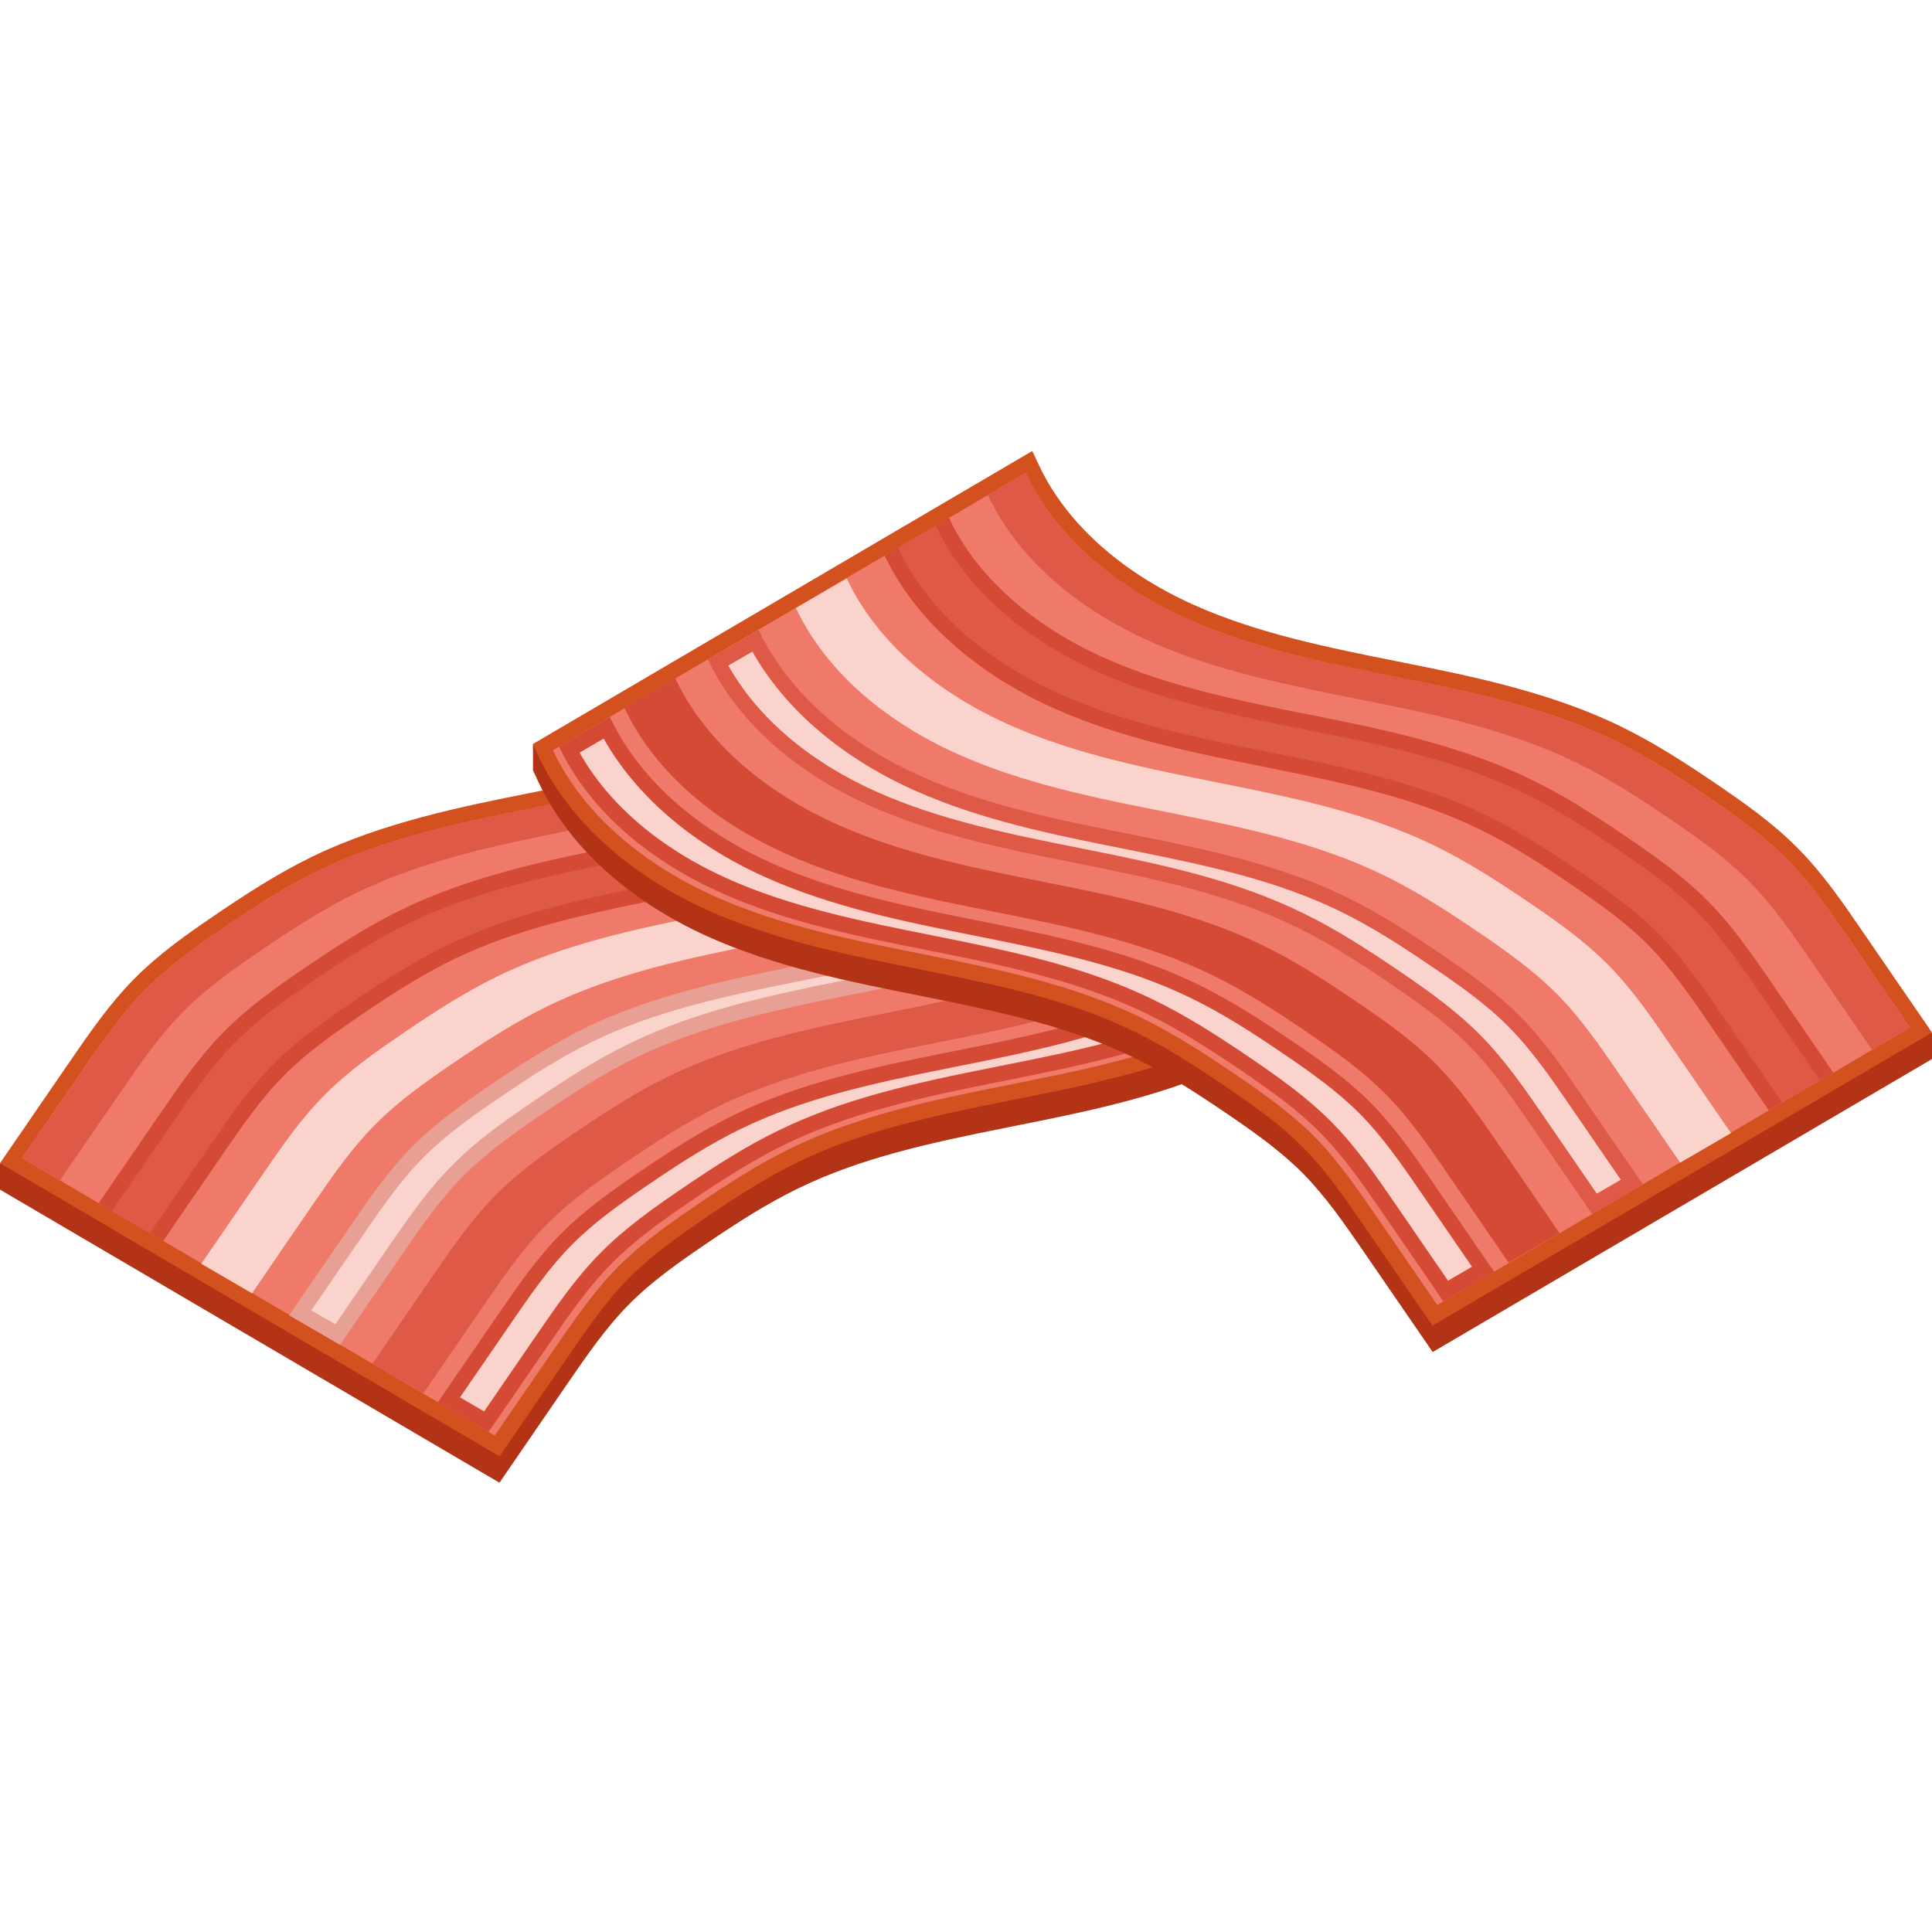 <?xml version="1.0" encoding="utf-8"?>
<!-- Generator: Adobe Illustrator 25.2.0, SVG Export Plug-In . SVG Version: 6.00 Build 0)  -->
<svg version="1.1" id="Lager_1" xmlns="http://www.w3.org/2000/svg" xmlns:xlink="http://www.w3.org/1999/xlink" x="0px" y="0px"
	 viewBox="0 0 283.46 283.46" style="enable-background:new 0 0 283.46 283.46;" xml:space="preserve">
<style type="text/css">
	.st0{fill:#B33317;}
	.st1{fill:#D3511E;}
	.st2{fill:#EF7A69;}
	.st3{fill:#DE5A46;}
	.st4{fill:#D54A35;}
	.st5{fill:#FAD3CC;}
	.st6{fill:#E7A093;}
</style>
<g>
	<g>
		<g>
			<g>
				<path class="st0" d="M203.29,131.04l-71.28-41.82l-1.06,2.24c-3.95,8.33-11.96,15.54-22.56,20.3
					c-9.41,4.23-19.88,6.32-30.01,8.34l-0.84,0.17c-9.52,1.9-21.36,4.26-31.74,9.3c-5.12,2.49-9.95,5.64-14.41,8.68
					c-3.93,2.68-8.07,5.59-11.66,9.21c-3.66,3.7-6.6,7.96-9.43,12.09L2.29,171.2L0,170.66v3.88l73.28,43l10.11-14.73
					c2.73-3.96,5.54-8.06,8.92-11.46c3.29-3.33,7.24-6.1,10.98-8.65c4.99-3.4,9.25-6.12,13.84-8.35c9.13-4.43,18.87-6.58,30.65-8.93
					l0.84-0.17c10.38-2.07,21.1-4.21,30.98-8.65c11.59-5.21,20.38-13.2,24.8-22.5l0.89-1.88v-3.88L203.29,131.04z"/>
				<path class="st1" d="M0,170.66l10.3-14.99c2.84-4.13,5.77-8.4,9.43-12.09c3.58-3.62,7.72-6.53,11.66-9.21
					c4.46-3.04,9.29-6.19,14.41-8.68c10.38-5.04,22.22-7.4,31.74-9.3l0.84-0.17c10.13-2.02,20.6-4.11,30.01-8.34
					c10.6-4.76,18.61-11.97,22.56-20.3l1.06-2.24l73.29,43l-0.89,1.88c-4.41,9.3-13.21,17.29-24.8,22.5
					c-9.88,4.44-20.6,6.58-30.98,8.65l-0.84,0.17c-11.78,2.35-21.51,4.5-30.65,8.93c-4.58,2.22-8.85,4.95-13.84,8.35
					c-3.75,2.56-7.69,5.33-10.98,8.65c-3.38,3.4-6.19,7.5-8.92,11.47l-10.11,14.73L0,170.66z"/>
				<path class="st2" d="M202.34,129.24c-4.65,9.81-13.75,16.94-23.68,21.41c-9.9,4.45-20.68,6.51-31.33,8.65
					c-10.65,2.13-21.41,4.38-31.2,9.12c-4.95,2.41-9.58,5.41-14.12,8.52c-3.97,2.7-7.92,5.52-11.33,8.92
					c-3.49,3.54-6.33,7.67-9.17,11.78c-2.97,4.33-5.95,8.65-8.92,12.98l-48.65-28.56l-9.47-5.54l-11.24-6.6
					c2.97-4.32,5.95-8.65,8.92-12.99c2.84-4.08,5.68-8.24,9.17-11.76c3.41-3.43,7.36-6.22,11.33-8.95
					c4.54-3.09,9.17-6.11,14.12-8.51c9.79-4.74,20.55-6.99,31.2-9.11c10.65-2.13,21.43-4.22,31.35-8.67
					c9.9-4.45,19.01-11.58,23.66-21.41l11.23,6.61l9.44,5.54L202.34,129.24z"/>
				<path class="st3" d="M17.71,160.21c2.82-4.11,5.67-8.24,9.17-11.78c3.39-3.42,7.34-6.22,11.32-8.93
					c4.55-3.1,9.17-6.11,14.13-8.52c9.77-4.74,20.53-6.99,31.19-9.12c10.65-2.13,21.43-4.21,31.34-8.66
					c9.91-4.45,19.02-11.58,23.67-21.4l-5.53-3.26c-4.65,9.82-13.76,16.95-23.67,21.4c-9.91,4.45-20.69,6.54-31.34,8.66
					c-10.65,2.13-21.41,4.37-31.19,9.12c-4.95,2.4-9.58,5.41-14.13,8.51c-3.98,2.71-7.93,5.51-11.32,8.93
					c-3.51,3.54-6.35,7.67-9.17,11.78c-2.97,4.33-5.95,8.66-8.92,12.98l5.54,3.25C11.77,168.86,14.73,164.54,17.71,160.21z"/>
				<path class="st4" d="M153.67,100.68c-4.4,9.24-13.19,17.16-24.7,22.34c-9.87,4.45-20.61,6.58-30.99,8.65l-0.84,0.18
					c-11.76,2.34-21.5,4.5-30.62,8.92c-4.58,2.22-8.85,4.95-13.85,8.35c-3.75,2.57-7.7,5.34-10.99,8.65
					c-3.38,3.41-6.2,7.51-8.92,11.46l-8.81,12.83l-9.47-5.54l9.01-13.12c2.84-4.13,5.77-8.4,9.42-12.08
					c3.58-3.61,7.72-6.54,11.67-9.22c5.15-3.52,9.58-6.33,14.41-8.67c10.37-5.04,22.2-7.4,31.74-9.31l0.82-0.16
					c10.15-2.02,20.61-4.11,30.04-8.35c10.58-4.77,18.59-11.97,22.54-20.3l0.09-0.18L153.67,100.68z"/>
				<path class="st3" d="M30.89,167.96c2.82-4.11,5.67-8.24,9.17-11.78c3.39-3.42,7.34-6.22,11.32-8.93
					c4.55-3.1,9.17-6.11,14.13-8.52c9.77-4.75,20.54-6.99,31.19-9.12c10.65-2.12,21.43-4.21,31.34-8.66
					c9.91-4.45,19.02-11.59,23.67-21.4l-5.54-3.26c-4.65,9.82-13.76,16.95-23.67,21.4c-9.9,4.45-20.69,6.54-31.34,8.66
					c-10.65,2.13-21.42,4.37-31.19,9.12c-4.95,2.4-9.58,5.42-14.13,8.52c-3.98,2.71-7.93,5.51-11.32,8.93
					c-3.51,3.54-6.35,7.67-9.17,11.78c-2.98,4.33-5.95,8.65-8.92,12.98l5.54,3.25C24.95,176.61,27.92,172.29,30.89,167.96z"/>
				<path class="st5" d="M45.87,176.77c2.83-4.11,5.67-8.24,9.18-11.78c3.39-3.42,7.34-6.22,11.32-8.93
					c4.55-3.1,9.18-6.11,14.13-8.51c9.77-4.74,20.53-6.99,31.19-9.12c10.65-2.12,21.43-4.21,31.34-8.66
					c9.91-4.45,19.02-11.58,23.68-21.4l-7.46-4.34c-4.64,9.82-13.76,16.95-23.67,21.4c-9.91,4.45-20.69,6.53-31.34,8.66
					c-10.65,2.13-21.42,4.37-31.19,9.12c-4.95,2.41-9.58,5.42-14.12,8.52c-3.98,2.71-7.93,5.51-11.32,8.93
					c-3.51,3.54-6.36,7.67-9.17,11.78c-2.97,4.33-5.95,8.66-8.92,12.98l7.46,4.33C39.93,185.42,42.89,181.1,45.87,176.77z"/>
				<path class="st6" d="M58.79,184.34c2.82-4.11,5.66-8.24,9.17-11.78c3.39-3.41,7.34-6.22,11.32-8.93
					c4.55-3.1,9.18-6.11,14.13-8.51c9.77-4.74,20.54-6.99,31.19-9.12c10.65-2.12,21.44-4.21,31.34-8.66
					c9.91-4.45,19.02-11.58,23.67-21.4l-7.45-4.34c-4.65,9.82-13.77,16.95-23.68,21.4c-9.9,4.45-20.68,6.53-31.34,8.66
					c-10.65,2.13-21.41,4.37-31.19,9.11c-4.95,2.4-9.58,5.42-14.13,8.51c-3.98,2.71-7.93,5.51-11.31,8.93
					c-3.51,3.54-6.36,7.67-9.17,11.78c-2.98,4.33-5.95,8.66-8.92,12.99l7.47,4.33C52.84,192.99,55.81,188.67,58.79,184.34z"/>
				<path class="st3" d="M71.04,191.44c2.82-4.11,5.66-8.24,9.17-11.78c3.39-3.42,7.34-6.22,11.32-8.93
					c4.55-3.1,9.18-6.11,14.13-8.52c9.77-4.74,20.54-6.99,31.19-9.12c10.65-2.12,21.43-4.21,31.34-8.66
					c9.91-4.45,19.02-11.59,23.67-21.4l-7.45-4.34c-4.65,9.82-13.77,16.95-23.68,21.4c-9.91,4.45-20.68,6.53-31.34,8.66
					c-10.65,2.13-21.41,4.37-31.19,9.11c-4.95,2.4-9.58,5.42-14.13,8.52c-3.98,2.71-7.93,5.51-11.32,8.93
					c-3.51,3.54-6.36,7.67-9.18,11.78c-2.97,4.33-5.95,8.66-8.92,12.99l7.47,4.33C65.09,200.08,68.06,195.76,71.04,191.44z"/>
				<path class="st4" d="M80.61,197.11c2.82-4.11,5.66-8.24,9.17-11.78c3.39-3.42,7.34-6.22,11.32-8.93
					c4.54-3.1,9.17-6.11,14.13-8.52c9.77-4.74,20.53-6.99,31.19-9.12c10.65-2.13,21.43-4.21,31.34-8.66
					c9.91-4.45,19.02-11.58,23.67-21.4l-7.45-4.34c-4.65,9.82-13.76,16.95-23.67,21.4c-9.91,4.45-20.69,6.54-31.35,8.66
					c-10.65,2.13-21.41,4.37-31.19,9.12c-4.95,2.4-9.58,5.42-14.12,8.52c-3.98,2.71-7.93,5.51-11.32,8.93
					c-3.51,3.54-6.35,7.67-9.18,11.78c-2.97,4.33-5.95,8.66-8.92,12.98l7.46,4.33C74.67,205.76,77.64,201.43,80.61,197.11z"/>
				<path class="st5" d="M67.49,205.02l7.53-10.96c2.72-3.96,5.54-8.06,8.91-11.46c3.3-3.32,7.24-6.1,10.99-8.65
					c5-3.41,9.27-6.13,13.84-8.35c9.13-4.43,18.87-6.58,30.65-8.93l0.85-0.17c10.36-2.07,21.09-4.21,30.97-8.65
					c10.66-4.79,18.97-11.95,23.67-20.31l3.53,2.05c-4.21,7.54-11.8,14.05-21.6,18.45c-9.41,4.23-19.88,6.32-30,8.34l-0.85,0.17
					c-12.11,2.41-22.13,4.63-31.74,9.3c-4.82,2.34-9.25,5.17-14.41,8.69c-3.93,2.68-8.07,5.6-11.65,9.21
					c-3.67,3.69-6.6,7.96-9.43,12.09l-7.72,11.24L67.49,205.02z"/>
				<path class="st5" d="M45.67,192.25l7.54-10.97c2.72-3.96,5.54-8.06,8.91-11.46c3.29-3.33,7.23-6.1,10.98-8.65
					c4.99-3.4,9.25-6.12,13.84-8.35c9.13-4.43,18.87-6.58,30.65-8.93l0.85-0.17c10.37-2.07,21.1-4.21,30.98-8.65
					c10.66-4.79,18.97-11.95,23.66-20.31l3.53,2.05c-4.2,7.54-11.79,14.05-21.6,18.45c-9.41,4.23-19.88,6.32-30,8.34l-0.85,0.17
					c-12.11,2.42-22.12,4.63-31.74,9.3c-4.82,2.34-9.25,5.16-14.41,8.68c-3.94,2.68-8.08,5.6-11.65,9.21
					c-3.67,3.69-6.6,7.96-9.44,12.09l-7.72,11.24L45.67,192.25z"/>
			</g>
		</g>
		<g>
			<g>
				<path class="st0" d="M80.17,111.88l71.29-41.83l1.06,2.24c3.95,8.33,11.96,15.54,22.56,20.3c9.41,4.23,19.88,6.32,30.01,8.34
					l0.85,0.17c9.51,1.9,21.35,4.26,31.74,9.3c5.12,2.49,9.95,5.64,14.41,8.68c3.93,2.68,8.07,5.6,11.65,9.21
					c3.67,3.69,6.6,7.96,9.43,12.09l8.01,11.65l2.3-0.54v3.88l-73.28,43l-10.12-14.73c-2.73-3.96-5.54-8.06-8.91-11.47
					c-3.3-3.33-7.24-6.1-10.98-8.65c-4.99-3.4-9.25-6.12-13.84-8.35c-9.13-4.43-18.87-6.58-30.65-8.93l-0.84-0.17
					c-10.37-2.07-21.1-4.21-30.98-8.65c-11.58-5.21-20.38-13.2-24.79-22.5l-0.89-1.88v-3.88L80.17,111.88z"/>
				<path class="st1" d="M283.46,151.49l-10.3-14.99c-2.83-4.13-5.76-8.4-9.43-12.09c-3.58-3.61-7.72-6.53-11.65-9.21
					c-4.46-3.04-9.29-6.2-14.41-8.68c-10.38-5.04-22.22-7.4-31.74-9.3l-0.85-0.17c-10.13-2.02-20.59-4.11-30.01-8.34
					c-10.6-4.76-18.61-11.97-22.56-20.3l-1.06-2.24l-73.28,43l0.89,1.88c4.41,9.3,13.21,17.29,24.79,22.5
					c9.88,4.44,20.61,6.58,30.98,8.65l0.84,0.17c11.78,2.35,21.52,4.5,30.65,8.93c4.59,2.23,8.85,4.95,13.84,8.35
					c3.75,2.56,7.69,5.33,10.98,8.65c3.37,3.4,6.19,7.5,8.91,11.46l10.12,14.73L283.46,151.49z"/>
				<path class="st2" d="M81.12,110.08c4.65,9.81,13.76,16.93,23.68,21.41c9.9,4.45,20.68,6.51,31.33,8.65
					c10.65,2.13,21.41,4.38,31.2,9.13c4.95,2.41,9.58,5.4,14.12,8.51c3.97,2.7,7.92,5.52,11.34,8.92c3.49,3.54,6.33,7.67,9.17,11.78
					c2.97,4.34,5.95,8.65,8.92,12.99l48.65-28.56l9.47-5.54l11.23-6.61c-2.98-4.31-5.95-8.65-8.92-12.99
					c-2.84-4.09-5.67-8.24-9.17-11.76c-3.41-3.43-7.36-6.22-11.33-8.95c-4.54-3.09-9.17-6.11-14.12-8.51
					c-9.79-4.74-20.55-6.99-31.2-9.1c-10.65-2.13-21.43-4.22-31.35-8.67c-9.9-4.45-19.01-11.58-23.66-21.41l-11.24,6.61l-9.44,5.54
					L81.12,110.08z"/>
				<path class="st3" d="M265.76,141.05c-2.82-4.11-5.66-8.24-9.17-11.78c-3.39-3.42-7.34-6.22-11.32-8.93
					c-4.55-3.1-9.18-6.11-14.13-8.52c-9.77-4.74-20.54-6.99-31.19-9.11c-10.65-2.13-21.43-4.21-31.34-8.66
					c-9.91-4.45-19.02-11.58-23.67-21.4l5.54-3.26c4.65,9.82,13.76,16.95,23.67,21.4c9.91,4.45,20.69,6.54,31.34,8.66
					c10.65,2.13,21.42,4.37,31.19,9.12c4.95,2.4,9.58,5.42,14.13,8.52c3.98,2.71,7.93,5.51,11.32,8.93
					c3.51,3.54,6.35,7.67,9.17,11.78c2.97,4.33,5.95,8.66,8.92,12.98l-5.55,3.25C271.7,149.7,268.73,145.37,265.76,141.05z"/>
				<path class="st4" d="M129.79,81.52c4.4,9.24,13.19,17.16,24.7,22.34c9.87,4.45,20.61,6.58,30.99,8.65l0.84,0.18
					c11.76,2.34,21.5,4.5,30.63,8.92c4.58,2.22,8.85,4.95,13.84,8.35c3.75,2.56,7.7,5.33,10.99,8.65c3.38,3.41,6.2,7.51,8.92,11.47
					l8.81,12.83l9.47-5.54l-9.01-13.12c-2.84-4.13-5.77-8.4-9.42-12.08c-3.59-3.61-7.72-6.54-11.67-9.22
					c-5.15-3.52-9.58-6.34-14.42-8.67c-10.37-5.04-22.2-7.4-31.74-9.31l-0.82-0.16c-10.15-2.02-20.61-4.11-30.04-8.36
					c-10.58-4.77-18.59-11.96-22.54-20.3l-0.09-0.18L129.79,81.52z"/>
				<path class="st3" d="M252.57,148.8c-2.82-4.11-5.66-8.24-9.17-11.78c-3.39-3.42-7.34-6.22-11.31-8.93
					c-4.55-3.1-9.18-6.12-14.13-8.52c-9.77-4.74-20.54-6.99-31.19-9.12c-10.65-2.13-21.43-4.21-31.34-8.66
					c-9.91-4.45-19.03-11.58-23.67-21.4l5.53-3.26c4.65,9.82,13.76,16.95,23.67,21.4c9.91,4.45,20.69,6.54,31.34,8.66
					c10.65,2.13,21.42,4.37,31.19,9.12c4.95,2.4,9.58,5.41,14.13,8.52c3.98,2.71,7.93,5.51,11.32,8.93
					c3.51,3.54,6.35,7.67,9.17,11.78c2.97,4.33,5.94,8.66,8.92,12.98l-5.54,3.25C258.51,157.45,255.54,153.12,252.57,148.8z"/>
				<path class="st5" d="M237.59,157.61c-2.82-4.11-5.66-8.24-9.17-11.78c-3.39-3.42-7.34-6.22-11.32-8.93
					c-4.54-3.1-9.18-6.11-14.13-8.51c-9.77-4.75-20.54-6.99-31.19-9.12c-10.65-2.12-21.43-4.21-31.34-8.66
					c-9.91-4.45-19.02-11.59-23.67-21.4l7.46-4.34c4.65,9.82,13.76,16.95,23.67,21.4c9.91,4.45,20.69,6.53,31.34,8.66
					c10.65,2.13,21.42,4.37,31.19,9.12c4.95,2.41,9.58,5.42,14.13,8.51c3.98,2.71,7.93,5.51,11.32,8.93
					c3.51,3.53,6.35,7.67,9.17,11.78c2.97,4.33,5.95,8.66,8.92,12.98l-7.46,4.33C243.54,166.26,240.57,161.93,237.59,157.61z"/>
				<path class="st3" d="M224.68,165.17c-2.82-4.11-5.67-8.24-9.17-11.78c-3.39-3.42-7.34-6.22-11.32-8.93
					c-4.55-3.1-9.17-6.11-14.13-8.51c-9.77-4.74-20.54-6.99-31.19-9.12c-10.65-2.12-21.43-4.21-31.34-8.66
					c-9.91-4.45-19.02-11.59-23.67-21.4l7.45-4.34c4.65,9.82,13.77,16.95,23.68,21.4c9.91,4.45,20.68,6.53,31.34,8.66
					c10.65,2.13,21.42,4.37,31.19,9.12c4.95,2.41,9.58,5.42,14.13,8.52c3.98,2.71,7.93,5.51,11.32,8.93
					c3.51,3.54,6.36,7.67,9.18,11.78c2.97,4.33,5.95,8.66,8.92,12.98l-7.46,4.33C230.62,173.82,227.65,169.5,224.68,165.17z"/>
				<path class="st4" d="M212.43,172.27c-2.82-4.11-5.66-8.24-9.17-11.78c-3.39-3.42-7.34-6.22-11.32-8.93
					c-4.55-3.1-9.17-6.11-14.13-8.52c-9.77-4.74-20.54-6.99-31.19-9.12c-10.65-2.12-21.43-4.21-31.34-8.66
					c-9.91-4.45-19.02-11.58-23.67-21.4l7.46-4.34c4.65,9.82,13.77,16.95,23.67,21.4c9.91,4.45,20.68,6.53,31.34,8.66
					c10.65,2.13,21.41,4.37,31.19,9.12c4.95,2.4,9.58,5.42,14.13,8.52c3.98,2.71,7.93,5.51,11.31,8.93
					c3.51,3.54,6.36,7.67,9.18,11.78c2.97,4.33,5.95,8.66,8.92,12.99l-7.47,4.33C218.37,180.92,215.4,176.59,212.43,172.27z"/>
				<path class="st4" d="M202.85,177.95c-2.82-4.11-5.66-8.24-9.17-11.78c-3.39-3.42-7.34-6.22-11.32-8.93
					c-4.55-3.1-9.18-6.11-14.13-8.52c-9.77-4.74-20.54-6.99-31.19-9.11c-10.65-2.12-21.43-4.21-31.34-8.66
					c-9.91-4.45-19.02-11.59-23.67-21.4l7.45-4.34c4.65,9.82,13.76,16.95,23.67,21.4c9.91,4.45,20.69,6.53,31.34,8.66
					c10.65,2.13,21.41,4.37,31.19,9.12c4.95,2.4,9.58,5.42,14.13,8.51c3.98,2.71,7.93,5.51,11.32,8.93
					c3.51,3.54,6.35,7.67,9.17,11.78c2.97,4.33,5.95,8.66,8.92,12.99l-7.46,4.33C208.8,186.59,205.82,182.27,202.85,177.95z"/>
				<path class="st5" d="M215.97,185.85l-7.54-10.97c-2.72-3.96-5.54-8.06-8.91-11.46c-3.3-3.32-7.23-6.1-10.98-8.65
					c-4.99-3.41-9.27-6.13-13.84-8.35c-9.13-4.43-18.87-6.58-30.64-8.93l-0.85-0.17c-10.37-2.07-21.1-4.21-30.98-8.65
					c-10.66-4.79-18.97-11.95-23.66-20.31l-3.53,2.06c4.2,7.54,11.79,14.04,21.6,18.45c9.4,4.23,19.88,6.32,30,8.34l0.85,0.17
					c12.11,2.42,22.13,4.63,31.74,9.3c4.82,2.34,9.25,5.16,14.42,8.68c3.92,2.68,8.06,5.6,11.65,9.21c3.67,3.69,6.6,7.96,9.43,12.09
					l7.72,11.24L215.97,185.85z"/>
				<path class="st5" d="M237.8,173.09l-7.53-10.97c-2.72-3.96-5.54-8.06-8.92-11.46c-3.29-3.33-7.23-6.1-10.99-8.65
					c-4.98-3.4-9.25-6.12-13.84-8.35c-9.13-4.43-18.87-6.58-30.64-8.93l-0.85-0.17c-10.37-2.07-21.1-4.21-30.98-8.65
					c-10.65-4.79-18.96-11.95-23.66-20.31l-3.53,2.05c4.21,7.54,11.8,14.05,21.6,18.45c9.41,4.23,19.87,6.32,30,8.34l0.86,0.17
					c12.1,2.41,22.12,4.63,31.73,9.3c4.82,2.34,9.25,5.16,14.42,8.68c3.93,2.68,8.07,5.6,11.65,9.21c3.67,3.69,6.6,7.96,9.44,12.09
					l7.72,11.24L237.8,173.09z"/>
			</g>
		</g>
	</g>
</g>
</svg>
